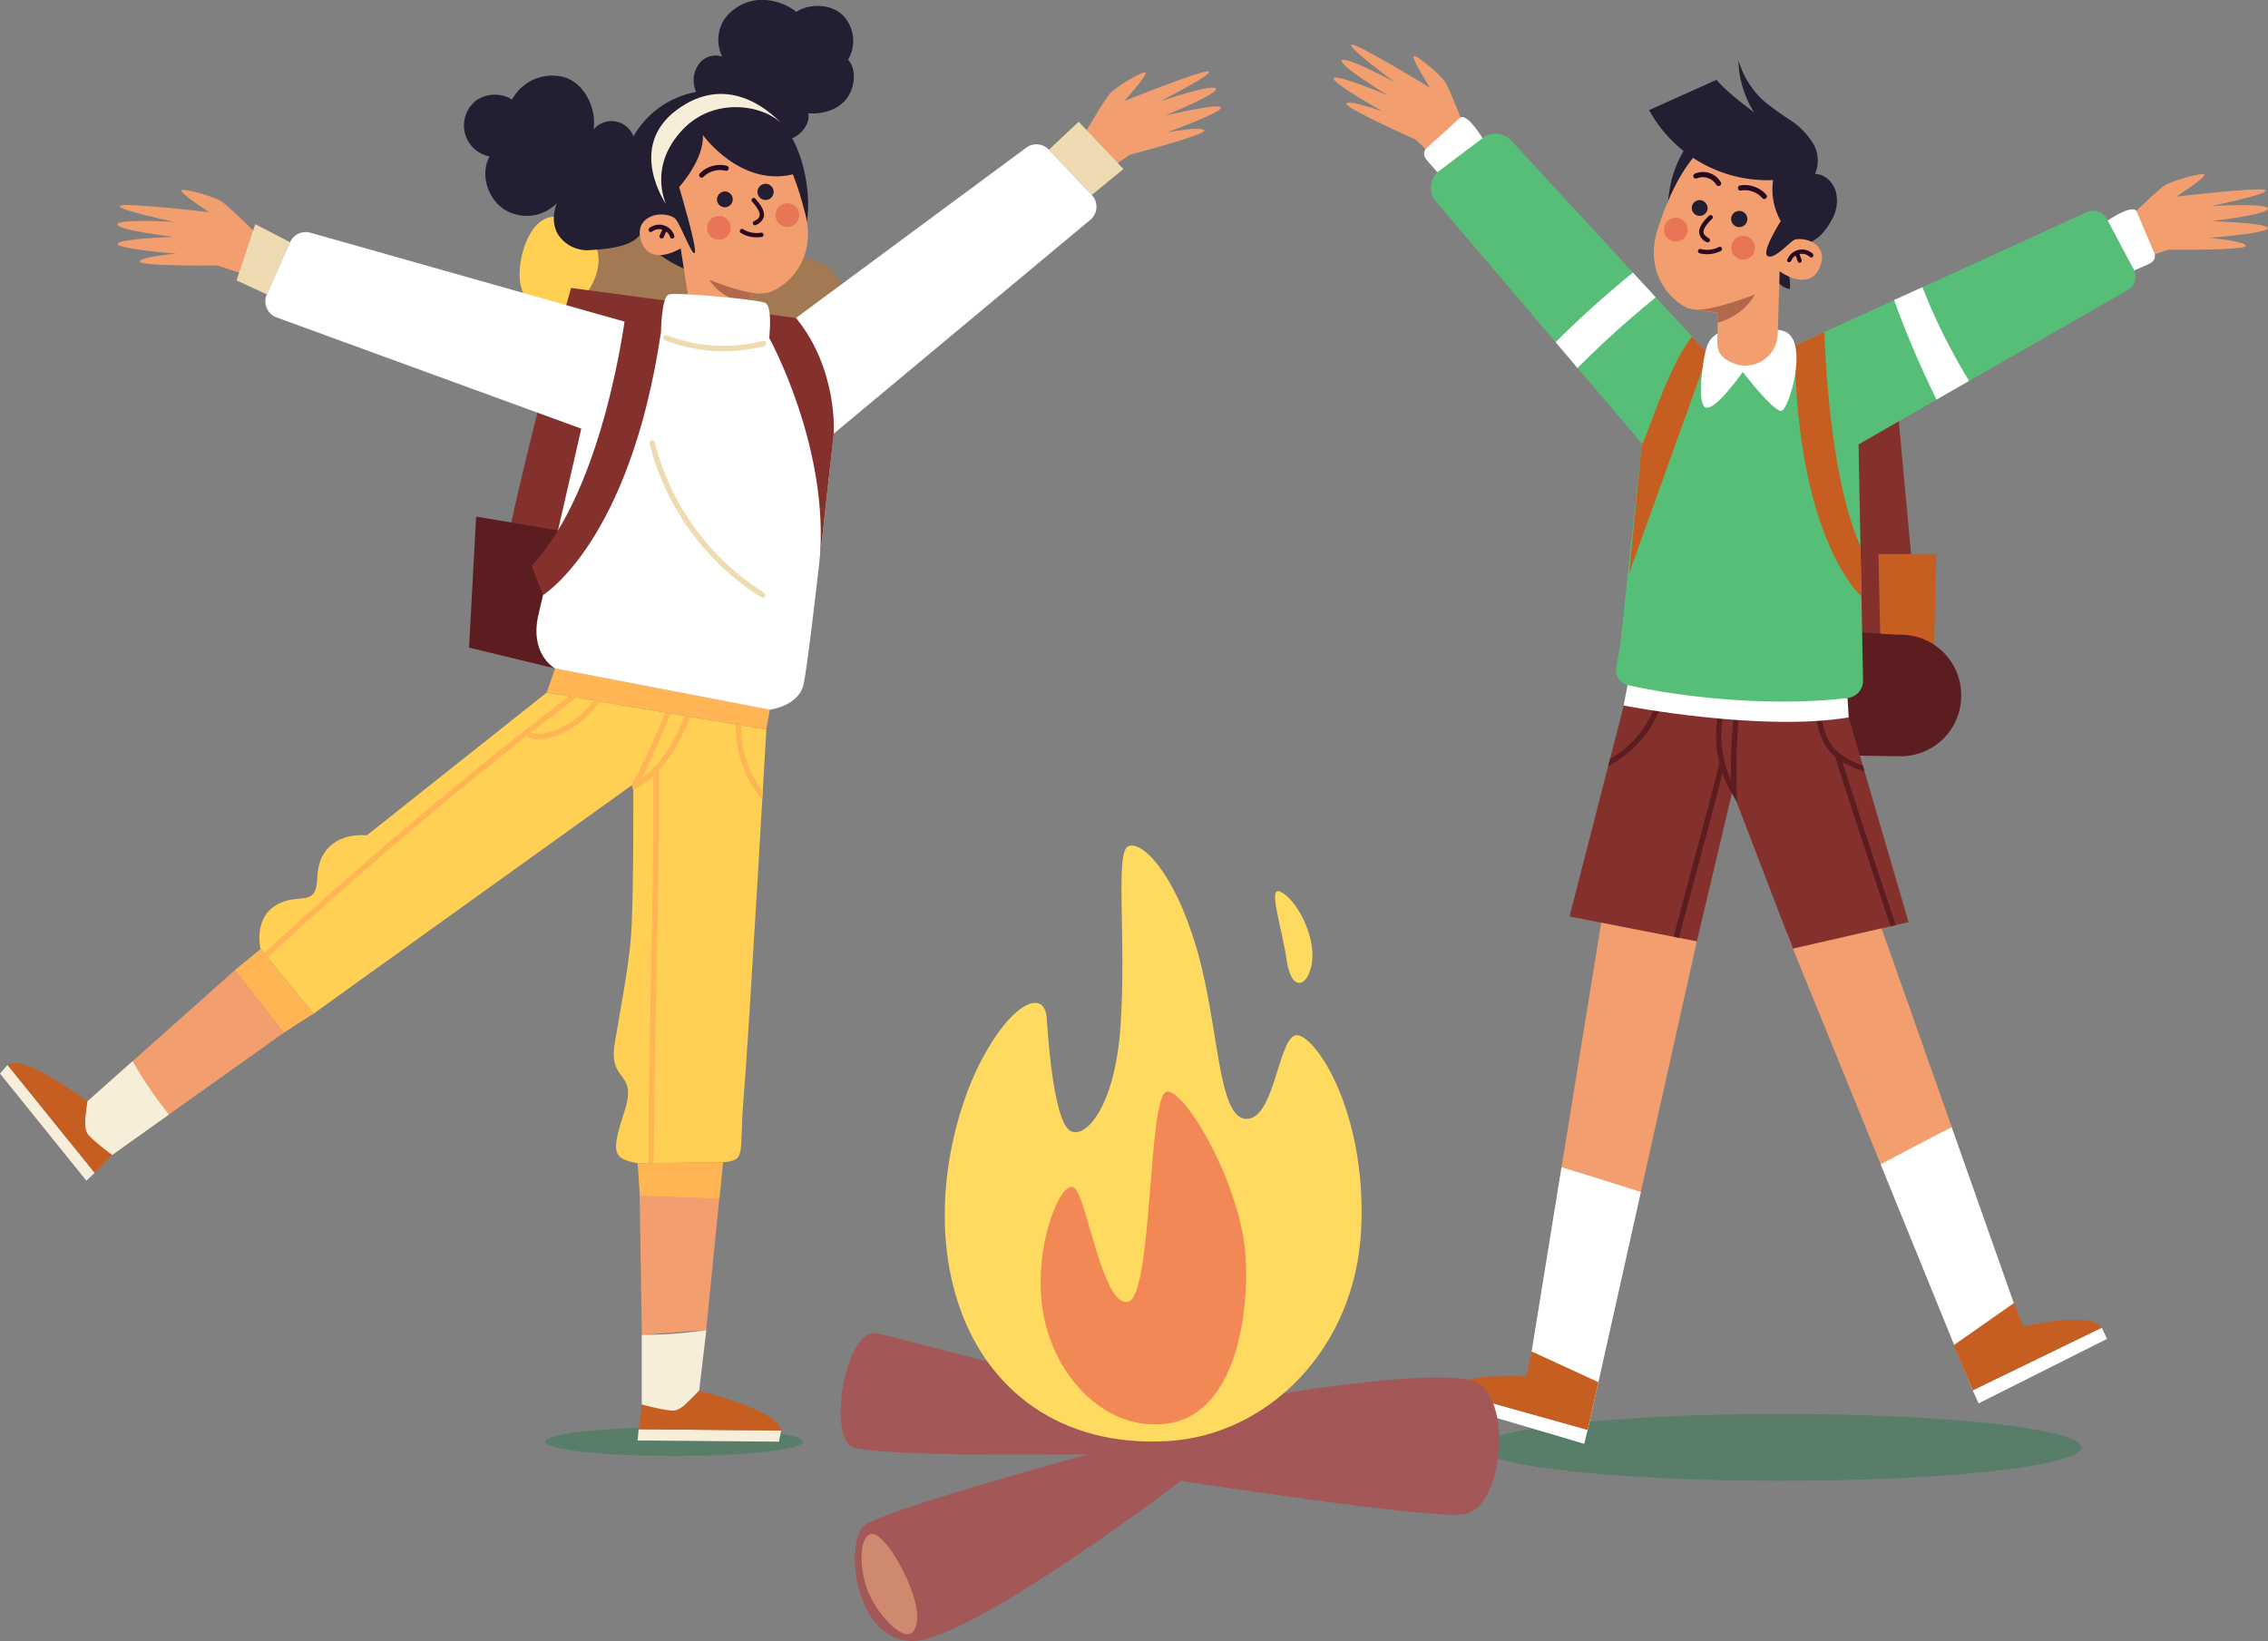 <svg xmlns="http://www.w3.org/2000/svg" viewBox="0 0 574.4 415.65"><rect x="0" y="0" width="574.4" height="415.65" fill="#808080" stroke="none"/><defs><style>.cls-1{isolation:isolate;}.cls-2{fill:#84312e;}.cls-3{fill:#c75e21;}.cls-4{fill:#5c1d20;}.cls-5{mix-blend-mode:multiply;opacity:0.4;}.cls-6{fill:#1c7847;}.cls-7{fill:#f39e6e;}.cls-8{fill:#fff;}.cls-9{fill:#57be77;}.cls-10{fill:#231e31;}.cls-11{fill:#290920;}.cls-12{fill:#b2684b;}.cls-13{fill:#e87555;}.cls-14{fill:#ffd054;}.cls-15{fill:#f7eeda;}.cls-16{fill:#ffb554;}.cls-17{fill:#eedbb1;}.cls-18{fill:#a37954;}.cls-19{fill:none;stroke:#eedbb1;stroke-linecap:round;stroke-linejoin:round;stroke-width:1.37px;}.cls-20{fill:#a45757;}.cls-21{fill:#ffda60;}.cls-22{fill:#f18856;}.cls-23{fill:#cf896f;}</style></defs><g class="cls-1"><g id="圖層_2" data-name="圖層 2"><g id="圖層_1-2" data-name="圖層 1"><polygon class="cls-2" points="480.14 98.46 486.69 169.53 464.81 167.48 465.35 103.45 480.14 98.46"/><polygon class="cls-3" points="476.26 163.38 475.75 140.33 490.37 140.33 489.8 167.31 476.26 163.38"/><path class="cls-4" d="M496.7,176.14a15.31,15.31,0,0,1-15.21,15.41c-1.56,0-39.88-.59-41.3-1-6.21-1.94-8-19.71-8-26.64,0-8.52,40.86-3.15,49.26-3.15A15.31,15.31,0,0,1,496.7,176.14Z"/><g class="cls-5"><path class="cls-6" d="M527.15,366.6c0,4.67-34.06,8.46-76.09,8.46S375,371.27,375,366.6s34.07-8.47,76.09-8.47S527.15,361.92,527.15,366.6Z"/></g><path class="cls-7" d="M538.17,56.26s8.09-8.08,10.1-9.32,9.63-3.39,10-2.68-7.08,5.54-7.08,5.54,21.69-2.58,22.64-1.61-13.85,4-13.85,4,14.31-.85,14.44.64-14.32,3.19-14.32,3.19,14,.42,14.28,1.73-14.87,2.5-14.87,2.5,9.1.77,9.28,2-19.68,1-19.68,1l-6.93,2.33Z"/><polygon class="cls-8" points="401.22 365.69 402.1 362.16 367.11 352.37 366.3 355.38 401.22 365.69"/><polygon class="cls-7" points="387.92 342.3 406.72 226.31 429.75 238.42 402.1 362.16 387.92 342.3"/><path class="cls-8" d="M395.48,295.65l-7.56,46.65,14.18,19.86,13.47-60.26C408.87,299.81,402.2,297.65,395.48,295.65Z"/><path class="cls-3" d="M402.1,362.16l2.71-12.09-16.89-7.77-1.36,6.24s-17.71-1-19.45,3.82Z"/><polygon class="cls-8" points="501.11 355.45 499.61 352.14 532.31 336.28 533.64 339.11 501.11 355.45"/><polygon class="cls-7" points="510.05 330.07 475.07 231 452.49 236.39 499.61 352.14 510.05 330.07"/><path class="cls-8" d="M476.3,294.89l23.31,57.25L510,330.07l-15.73-44.56C488.27,288.56,482.3,291.75,476.3,294.89Z"/><path class="cls-3" d="M499.61,352.14l-4.81-11.42L510,330.07l2.44,5.9s17.26-4.12,19.83.31Z"/><polygon class="cls-2" points="454.07 240.27 483.37 233.56 468.23 181.73 411.24 178.7 397.5 232.13 429.75 238.42 438.76 200.38 454.07 240.27"/><path class="cls-4" d="M480.14,234.3l-1.34.3c-5.18-15.38-10.13-30.72-14.05-42.94a10.51,10.51,0,0,1-1.13-1.08c-2.29-2.54-3.29-6-3.77-9.29l1.4.07c.47,3,1.39,6.08,3.39,8.3a16.42,16.42,0,0,0,7.12,4.18l.46,1.55a24,24,0,0,1-5.6-2.38C470.46,205,475.2,219.61,480.14,234.3Zm-63.08-48.65a28.05,28.05,0,0,0,3.46-6.45l-1.43-.08a26.27,26.27,0,0,1-11.33,13.11l-.47,1.81A28,28,0,0,0,417.06,185.65Zm22.6,17.08.26.43-.08-2.65a150.12,150.12,0,0,1,.66-20.25l-1.35-.07a147.71,147.71,0,0,0-.75,17.41,27.72,27.72,0,0,1-1.75-17.55l-1.37-.07a29.15,29.15,0,0,0,.18,13.3c-2.12,8.55-4.44,17.21-6.7,25.6-1.62,6-3.28,12.22-4.87,18.4l1.35.26c1.58-6.14,3.24-12.3,4.85-18.31,2.06-7.66,4.17-15.55,6.14-23.39a27.73,27.73,0,0,0,2.33,5l.06.09"/><path class="cls-8" d="M412.21,173.47l-1,5.23s34.84,6.76,57,3l-.31-4.95Z"/><path class="cls-9" d="M540.54,68.51v0l-6.74-12.63a3.9,3.9,0,0,0-5.27-2.15L452.44,88.49l-19.33,1.68-.05,0-50.3-54.55a5.47,5.47,0,0,0-7.13-.8l-.16.12-11.4,8.66a5.46,5.46,0,0,0-.44,7.39l52.2,61.36L410.38,163l-1.05,6.15a3.81,3.81,0,0,0,2.88,4.34c8.35,2,32.58,6,55.71,3.31a4.43,4.43,0,0,0,3.92-4.48l-1.14-59.76,68-39A3.89,3.89,0,0,0,540.54,68.51Z"/><path class="cls-3" d="M454.53,87.54l7.52-3.46s.76,35.63,9.14,54.3l.25,12.71S455,136.9,454.53,87.54Z"/><path class="cls-3" d="M428.51,85.26h0c-6.39,7.94-12,27.52-12.68,27.12l-3.22,32.77,19.95-55.5Z"/><path class="cls-8" d="M436,84.06a5.66,5.66,0,0,0-3.61,3.48c-1,2.29-2.8,14.73-.44,15.65,2.51,1,9.43-9,9.43-9s7.78,10.15,9.76,9.87,7.12-17.86.76-20.14C447.5,82.36,436,84.06,436,84.06Z"/><path class="cls-10" d="M447.18,32.34a26.17,26.17,0,0,1-6.91-17.12,22.49,22.49,0,0,0,6.45,10.38,76.88,76.88,0,0,0,6.65,4.8,19,19,0,0,1,5.73,5.79,8.56,8.56,0,0,1,.58,7.87c2.49,0,4.58,2.11,5.28,4.49a9.56,9.56,0,0,1-1.08,7.18c-2.62,4.78-5.72,6.89-11.14,6.39,3.27-4,3.51-7.46,3.9-12.62A16.32,16.32,0,0,0,454.11,40C452.4,37.2,449.44,34.77,447.18,32.34Z"/><path class="cls-10" d="M431.32,39.55c-3.26,4.41-5.87,8.08-9,12.6.62-6.22,1.62-10.53,5.74-16.53A9.83,9.83,0,0,0,431.32,39.55Z"/><path class="cls-10" d="M449.38,69.21a4.67,4.67,0,0,0,3.95,4,15.47,15.47,0,0,0-.48-4.69,2,2,0,0,0-.8-1.29,1.43,1.43,0,0,0-1.66.36C450,68,449.32,68.61,449.38,69.21Z"/><path class="cls-7" d="M450.23,84.59l.49-15.88s7.34,5.49,10.16-1c2.51-5.83-3.88-8.39-7.93-6.58,0,0,12.41-19.16-5.22-26.68s-25.8,17.31-27.81,23.3c-3.54,10.57,2.43,18.1,7.76,20.4l7.42,1.13S435,83,435,84.35c-.07,3.05-.75,5.83,4.17,7.72l.21.08A8.2,8.2,0,0,0,450.23,84.59Z"/><path class="cls-10" d="M442.51,55.82a2.05,2.05,0,1,1-1.68-2.37A2.06,2.06,0,0,1,442.51,55.82Z"/><path class="cls-10" d="M432.43,53.07a2,2,0,1,1-1.67-2.37A2.06,2.06,0,0,1,432.43,53.07Z"/><path class="cls-11" d="M432.4,61.37a.55.55,0,0,0,.42-1c-.9-.52-1.31-1-1.37-1.49-.1-.81.65-2,2.18-3.47a.55.55,0,0,0,0-.78.56.56,0,0,0-.78,0c-1.86,1.78-2.66,3.18-2.52,4.4a3.28,3.28,0,0,0,1.92,2.31A.38.38,0,0,0,432.4,61.37Z"/><path class="cls-11" d="M430.47,64.15h0a7.69,7.69,0,0,0,5.37-.6.56.56,0,0,0,.24-.74.54.54,0,0,0-.74-.24,6.53,6.53,0,0,1-4.59.51.55.55,0,1,0-.29,1.06Z"/><path class="cls-11" d="M453,66.37a.55.55,0,0,0,.65-.32,2.94,2.94,0,0,1,4.68-1,.55.55,0,0,0,.78,0,.56.56,0,0,0,0-.78,4,4,0,0,0-6.44,1.44.56.56,0,0,0,.3.72Z"/><path class="cls-11" d="M455.61,66.53a.54.54,0,0,0,.66-.71l-.67-1.9a.55.55,0,0,0-1,.36l.68,1.9A.52.52,0,0,0,455.61,66.53Z"/><path class="cls-11" d="M446.71,50.39a.65.65,0,0,0,.67-1,7.2,7.2,0,0,0-6.66-2.42.65.65,0,1,0,.22,1.28,5.93,5.93,0,0,1,5.45,2A.57.57,0,0,0,446.71,50.39Z"/><path class="cls-11" d="M435.09,47.1a.65.65,0,0,0,.74-.93A5.22,5.22,0,0,0,429.22,44a.65.65,0,0,0-.31.86.64.64,0,0,0,.85.31,4,4,0,0,1,4.93,1.65A.64.64,0,0,0,435.09,47.1Z"/><path class="cls-12" d="M444.38,74.61S435,78.31,430,78.47l5.1.77s0,1.21-.06,2.5C442.18,79.66,444.38,74.61,444.38,74.61Z"/><path class="cls-13" d="M438.49,62.66a3,3,0,1,0,3-2.91A3,3,0,0,0,438.49,62.66Z"/><path class="cls-13" d="M421.43,58.07a3,3,0,1,0,3-2.91A3,3,0,0,0,421.43,58.07Z"/><path class="cls-8" d="M533.79,55.85s6-4.1,7.27-2.43l4.69,11c.25,2.26-1.73,2.42-5.22,4.09Z"/><path class="cls-7" d="M371.32,33.51s-4-10.72-5.28-12.68-7.34-7.1-8-6.61,4.12,8,4.12,8-18.63-11.41-19.9-10.92,10.89,9.46,10.89,9.46S340.56,14,339.82,15.29s11.68,8.88,11.68,8.88-12.94-5.48-13.7-4.39,12.46,8.49,12.46,8.49-8.58-3.11-9.26-2.06,17.47,9.11,17.47,9.11l5.32,5Z"/><path class="cls-8" d="M375.47,35s-3.73-6.23-5.59-5.25l-8.84,8c-1.18,1.94.55,2.91,3,5.89Z"/><path class="cls-10" d="M417.66,27.89a34.16,34.16,0,0,0,31.4,17.72A16.28,16.28,0,0,0,451,56s-5.18,8.15-3.24,8.9,5.48-3.78,7.06-4.34,6.57-11.21,2.5-19.22-16.55-14.12-22.6-21.12Z"/><path class="cls-8" d="M486.88,72.74,479.71,76a245,245,0,0,0,10.74,25.2l8.25-4.73A148.06,148.06,0,0,1,486.88,72.74Z"/><path class="cls-8" d="M399.52,93.22a252.44,252.44,0,0,1,19.82-17.9l-5.78-6.27A251.79,251.79,0,0,0,394,86.67Z"/><g class="cls-5"><ellipse class="cls-6" cx="170.73" cy="365.15" rx="32.64" ry="3.63"/></g><path class="cls-7" d="M66,60.22s-8.09-8.08-10.09-9.31-9.64-3.39-10-2.68S53,53.76,53,53.76s-21.7-2.57-22.65-1.61S44.19,56.2,44.19,56.2s-14.3-.85-14.44.63S44.07,60,44.07,60s-14,.43-14.28,1.74,14.87,2.5,14.87,2.5-9.1.76-9.28,2,19.69,1,19.69,1L62,69.56Z"/><path class="cls-7" d="M273.9,35.24s5.69-9.92,7.29-11.63,8.41-5.8,8.94-5.21-5.39,7.2-5.39,7.2,20.26-8.18,21.43-7.5-12.3,7.54-12.3,7.54,13.58-4.58,14.1-3.18-13,6.84-13,6.84,13.66-3.27,14.23-2.08-13.69,6.32-13.69,6.32,9-1.65,9.48-.51-18.74,6.12-18.74,6.12l-6.07,4.06Z"/><polygon class="cls-7" points="59.47 245.73 22.1 279 20.99 288.76 28.37 292.54 71.89 261.57 59.47 245.73"/><path class="cls-7" d="M162,302.87l.56,35.2,16.29-1.19,3.33-33.33S169.06,302.12,162,302.87Z"/><path class="cls-14" d="M66,240.38s-1.93-7.7,3.94-11.14,10.16,1,10.43-7,6-11.16,12.54-10.67l45.57-36.16,55.6,9.37s-4.43,77.85-5.71,92.67.89,16.41-5.22,16.92l-21.65.27c-6.55-1.2-6.66-2.9-3.3-13.32s-4.22-6.84-2.5-17.13,3.29-17.94,4.06-26.43.64-39.15.64-39.15l-81,58.13Z"/><path class="cls-15" d="M33.58,268.78,22.1,279,21,288.76l7.38,3.78,14.4-10.25A104.4,104.4,0,0,1,33.58,268.78Z"/><polygon class="cls-15" points="21.88 299.05 23.97 297.06 1.89 269.73 0 271.92 21.88 299.05"/><path class="cls-3" d="M24,297.06l4.4-4.52s-5.28-3.93-6.26-5.44c-1.32-2,0-8.1,0-8.1s-16-12.23-20.21-9.27Z"/><path class="cls-15" d="M178.89,336.88l-1.82,15.35-7,6.93-7.54-3.43,0-17.66A103.9,103.9,0,0,0,178.89,336.88Z"/><polygon class="cls-15" points="161.49 364.85 161.75 361.98 197.83 362.31 197.29 365.15 161.49 364.85"/><path class="cls-3" d="M161.75,362l.82-6.25s6.36,1.68,8.14,1.52c2.4-.21,6.36-5,6.36-5s20.49,5,20.76,10.08Z"/><polygon class="cls-16" points="59.47 245.73 71.89 261.57 79.41 256.73 65.98 240.38 59.47 245.73"/><polygon class="cls-16" points="161.48 294.63 162.04 302.87 182.22 303.55 183.13 294.36 161.48 294.63"/><path class="cls-16" d="M146,176.67c-3.81,2.89-7.64,5.83-11.53,8.88,3.81,1.35,9.72-2.08,12-4a32,32,0,0,0,3.92-4.13l1.56.26a34.38,34.38,0,0,1-4.59,4.91c-2.15,1.83-6.91,4.64-11,4.64a6.68,6.68,0,0,1-3.11-.71c-21.26,16.73-43.57,35.79-65.56,56l-.88-1.07c26.08-24,52.62-46.31,77.3-65.09Zm14.36,23.46.54-.3a22.51,22.51,0,0,0,4.58-3.36c.08,17.61-.28,35.29-.63,52.41-.31,14.94-.62,30.32-.63,45.71h1.37c0-15.38.32-30.74.63-45.67.37-17.57.74-35.74.63-53.82a32.85,32.85,0,0,0,4.74-6.7,39.58,39.58,0,0,0,3.18-6.87l-1.37-.23a40.68,40.68,0,0,1-3,6.45,28.57,28.57,0,0,1-8,9.51c2.78-5.4,5.14-10.93,7.42-16.56l-1.39-.23a180.73,180.73,0,0,1-8.44,18.4m33.15,1.52a27.3,27.3,0,0,1-5.47-16.68l-1.36-.23a28.75,28.75,0,0,0,6.71,19C193.09,201.74,193.13,201.05,193.17,200.38Z"/><polygon class="cls-16" points="138.46 175.4 140.57 169.3 195 179.75 194.06 184.77 138.46 175.4"/><polygon class="cls-17" points="265.65 37.91 273.18 30.84 284.52 42.81 276.52 49.37 265.65 37.91"/><polygon class="cls-17" points="73.47 61.35 64.64 56.78 59.91 71.02 67.58 74.57 73.47 61.35"/><path class="cls-18" d="M140,79.07c.61,3.38,57.19,9.8,60.54,10.56s6.83-1.09,9.22-3.58A14.75,14.75,0,0,0,214,77.4c.61-6.29-4.9-12.45-11.44-12.05-1.57.1-59.9-10.13-59.9-10.13C139,58.74,139.29,75.13,140,79.07Z"/><path class="cls-14" d="M131.77,71.77c.61,3.38,3,6.61,6.34,7.37s6.83-1.09,9.22-3.57a14.81,14.81,0,0,0,4.22-8.66c.61-6.28-4.9-12.45-11.44-12S130.85,66.61,131.77,71.77Z"/><path class="cls-2" d="M201.88,80.58l-57.24-7.65s-16.5,57.25-20.43,88.11l29,5.75Z"/><polygon class="cls-4" points="141.32 134.34 120.59 130.84 118.8 164.03 140.57 169.3 141.32 134.34"/><path class="cls-8" d="M140.57,169.3s-6.6-3.56-4.16-13.79,10.81-46.94,10.81-46.94L70.08,80.41a4.33,4.33,0,0,1-2.5-5.84l.48-1.09L72.82,62.8l.65-1.45a4.33,4.33,0,0,1,5.13-2.41l88.81,25.14,26,2.51,66.42-49.12a4.32,4.32,0,0,1,5.8.44l.76.79,10.11,10.67h0a4.33,4.33,0,0,1-.37,6.31l-65,54.18s-6.28,58.63-7.71,63.82-8.45,6.07-8.45,6.07Z"/><path class="cls-10" d="M157.52,48.23A23,23,0,0,1,198,31.12c3.79,4.58,5.67,10.49,6.4,16.38.88,7.15-.24,15.31-5.85,19.82a18.18,18.18,0,0,1-11.13,3.55C173.92,71.08,159,62.91,157.52,48.23Z"/><path class="cls-10" d="M160.67,37.85a5.94,5.94,0,0,0-10.34-5.08c.8-5.21-2.23-11.56-7.24-13.16a11.56,11.56,0,0,0-13.4,5.6,8.41,8.41,0,0,0-8.94.13A8,8,0,0,0,124,39.63c-2.39,4.37-.65,10.28,3.38,13.19A10.68,10.68,0,0,0,141,51.49c-1.05,2.7-1.09,6,.63,8.33a8.88,8.88,0,0,0,7.57,3.55c4.19-.27,11.1-.73,13.2-4.37C165.68,53.37,159.3,44.22,160.67,37.85Z"/><path class="cls-10" d="M178.25,26.53a10.07,10.07,0,0,1-2.52-5.32,6.89,6.89,0,0,1,1.72-5.52,5.24,5.24,0,0,1,5.47-1.35,9.59,9.59,0,0,1,.55-9.49A11.81,11.81,0,0,1,192.11,0,14.22,14.22,0,0,1,201.67,3c3.44-2.22,8.86-2,11.78.85a9.38,9.38,0,0,1,1.33,11.29c2.38,2.54,1.65,7.54-.63,10.17s-6,3.66-9.47,3.39c.58,2.44-1.58,5.23-3.86,6.25a12.48,12.48,0,0,1-7.39.4,20.72,20.72,0,0,1-8.67-3.45C182.24,30,178.55,29.65,178.25,26.53Z"/><path class="cls-7" d="M175.81,85l-3.42-22.1s-7.75,4.9-10-1.84c-2-6,4.53-8.05,8.43-5.93,0,0-10.86-20.08,7.3-26.18S202.43,48.26,204,54.4c2.69,10.81-3.86,17.85-9.35,19.72l-4.54.47s.59,5.71,1,7.57.91,5.91-4.5,7.42C179.37,91.6,175.81,85,175.81,85Z"/><path class="cls-10" d="M181.59,50.73a2,2,0,1,0,1.86-2.23A2.05,2.05,0,0,0,181.59,50.73Z"/><path class="cls-10" d="M191.85,48.79a2.05,2.05,0,1,0,1.86-2.23A2.06,2.06,0,0,0,191.85,48.79Z"/><path class="cls-11" d="M191.23,57.06a.55.55,0,0,1-.34-1c.94-.45,1.38-.86,1.49-1.38.16-.8-.5-2.06-1.91-3.63a.55.55,0,0,1,.05-.78.56.56,0,0,1,.78.05c1.71,1.92,2.4,3.37,2.15,4.58A3.25,3.25,0,0,1,191.36,57,.35.35,0,0,1,191.23,57.06Z"/><path class="cls-11" d="M192.93,60h0a7.66,7.66,0,0,1-5.31-1,.55.55,0,0,1,.58-.94,6.49,6.49,0,0,0,4.53.87.55.55,0,0,1,.2,1.09Z"/><path class="cls-11" d="M170.35,60.42a.54.54,0,0,1-.62-.36,3,3,0,0,0-1.93-1.9,3,3,0,0,0-2.66.49.55.55,0,0,1-.67-.88,4,4,0,0,1,6.3,1.94.55.55,0,0,1-.35.7Z"/><path class="cls-11" d="M167.68,60.37a.59.59,0,0,1-.32,0,.55.55,0,0,1-.28-.73l.82-1.84a.55.55,0,1,1,1,.44l-.82,1.85A.53.53,0,0,1,167.68,60.37Z"/><path class="cls-11" d="M177.83,45a.67.67,0,0,1-.58-.18.65.65,0,0,1,0-.91A7.16,7.16,0,0,1,184.08,42a.65.65,0,0,1,.46.79.65.65,0,0,1-.79.46,5.93,5.93,0,0,0-5.58,1.54A.73.73,0,0,1,177.83,45Z"/><path class="cls-11" d="M189.68,42.62a.65.65,0,0,1-.67-1A5.21,5.21,0,0,1,195.77,40a.64.64,0,1,1-.63,1.12,4,4,0,0,0-5,1.25A.62.62,0,0,1,189.68,42.62Z"/><path class="cls-12" d="M190.07,74.59l2.06-.21c-4.71-.29-12.51-3.53-12.51-3.53a13.42,13.42,0,0,0,10.69,5.89C190.17,75.52,190.07,74.59,190.07,74.59Z"/><path class="cls-13" d="M185.05,57.86a3,3,0,1,1-2.75-3.14A2.95,2.95,0,0,1,185.05,57.86Z"/><path class="cls-13" d="M202.42,54.64a3,3,0,1,1-2.75-3.14A2.95,2.95,0,0,1,202.42,54.64Z"/><path class="cls-10" d="M170.77,55.16c1.44,1,4.48,9.91,5.19,8.87S172,47.39,172,47.39s6.43-7.09,6-13.21c0,0,10,14,24,9.65,0,0-8.44-24-26.48-16.74s-12.19,23.3-12.19,23.3Z"/><path class="cls-15" d="M171.26,27.94c-12.54,9.45-2.55,23.8-2.55,23.8s-4.76-9.56,4.27-19c7.8-8.14,20-6.29,24.88-1.53C194.62,27.81,183.92,18.41,171.26,27.94Z"/><path class="cls-8" d="M167.41,84.08s.09-8.94,2-9.51,22,1.2,24.34,2.12.75,11.66.75,11.66-5.9,3.73-12.36,3.36S167.41,84.08,167.41,84.08Z"/><path class="cls-19" d="M165.17,112.24a64,64,0,0,0,28,38.47"/><path class="cls-19" d="M168.65,85.55A40.55,40.55,0,0,0,193.38,87"/><path class="cls-2" d="M158.46,79.36s-5.32,44.34-23.83,63.93l2.91,7.42s22-13.39,29.87-66.63Z"/><path class="cls-2" d="M194.79,85.55s15.44,27.87,12.78,56.63l3.59-32.32s1.12-16.29-9.56-29.32L198,82.39Z"/><path class="cls-20" d="M275.66,368.31s-50.94,13.92-56.51,17.89-2.79,29.45,11.94,29.45,68-40.57,68-40.57,61.28,9.51,71.23,8.53,12.73-26.06,4.77-32.82-76.49,6.65-76.49,6.65S227.8,339,222.33,337.73c-8.36-2-13.13,27.35-5.85,29C227.38,369.15,275.66,368.31,275.66,368.31Z"/><path class="cls-21" d="M295.81,365c-27.3,1.58-46.06-13-53.25-35.28s-1.44-47.24,6.23-61.64,15.84-17.75,16.32-10.07,1.92,24,5.27,27.82,12-3.83,13.44-26.39-1.44-43.66,1.92-45.1S297.25,220.6,303,240s5.28,42.92,12.48,43.39,8.15-19.67,12.47-21.11,18.23,18.26,16.79,49S320.76,363.52,295.81,365Z"/><path class="cls-22" d="M295.55,360.58c-15.51,2.05-28.8-11.88-31.46-28.71s5.32-35,8.42-30.58,7.09,30.19,13.29,28.39,4.88-52.75,9.75-53.19,19.05,24.4,19.94,42.16S311.54,358.47,295.55,360.58Z"/><path class="cls-21" d="M324.26,225.85c-3.25-1.56.32,8.64,1.61,17.37s5.82,6.46,6.47,0S328.46,227.87,324.26,225.85Z"/><path class="cls-23" d="M219.69,389c1.87-1.88,5.49,1.89,9.22,9.25,2.85,5.62,4.73,12.54,2.19,15.14s-9.25-4.91-11.41-10.67C217.86,397.81,217.54,391.11,219.69,389Z"/></g></g></g></svg>